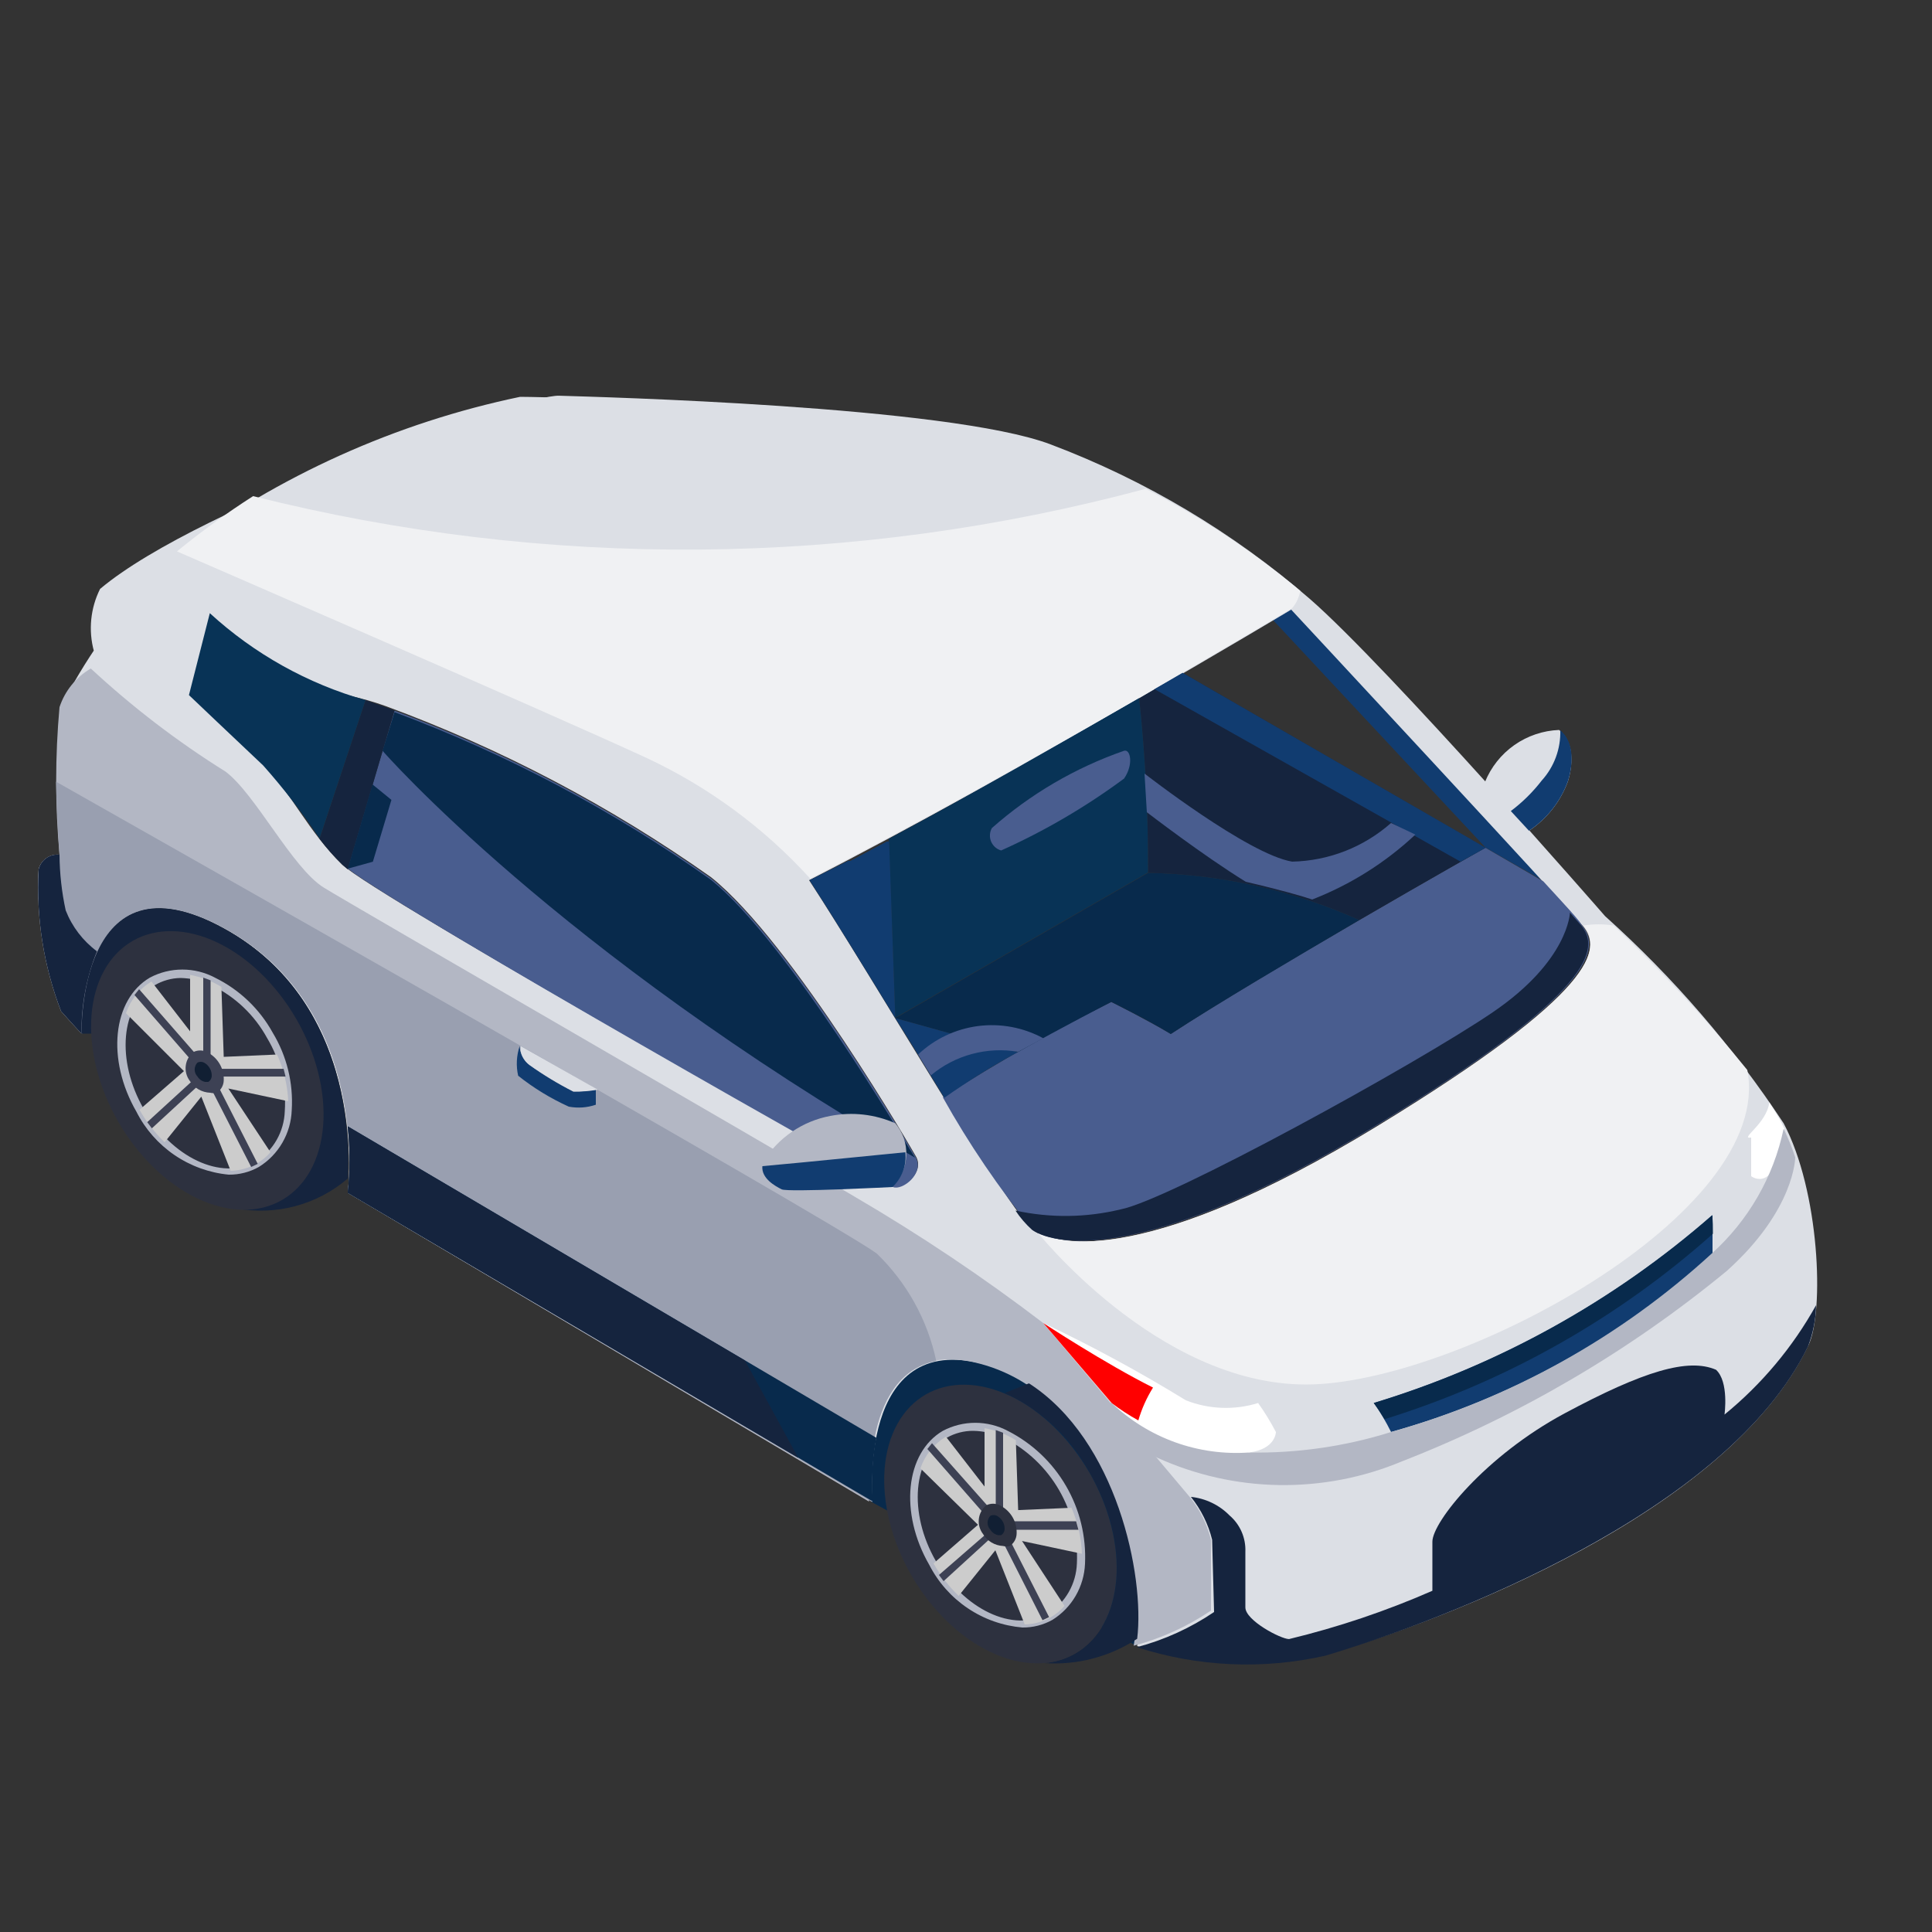 <svg width="50" height="50" viewBox="0 0 50 50" fill="none" xmlns="http://www.w3.org/2000/svg">
<rect x="0" y="0" width="50" height="50" fill="#333333" stroke="none"/>
<path d="M38.45 21.94L32.94 16.04L33.41 15.75L38.59 21L39.95 22.8L38.45 21.94Z" fill="#113C70"/>
<path d="M25.45 35.299C28.76 36.199 29.72 40.819 29.4 42.589L22.55 38.869C22.55 38.869 22.15 34.399 25.45 35.299Z" fill="#082A4C"/>
<path d="M1.58 26.171C1.99 26.631 2.11 26.75 2.11 26.75C2.11 26.75 2 21.941 5.8 24.03C9.6 26.12 9 30.87 9 30.87L22.58 38.87C22.58 38.87 22.17 34.41 25.48 35.31C28.79 36.211 29.75 40.831 29.43 42.6C31.007 43.11 32.693 43.186 34.31 42.821C37.39 41.941 44.71 39.16 46.8 34.821C47.22 33.95 47.09 30.82 46.16 29.07C44.856 27.093 43.303 25.292 41.54 23.71C41.54 23.71 35.92 17.261 33.9 15.501C31.917 13.782 29.645 12.428 27.19 11.501C24.55 10.501 15.4 10.271 14.47 10.241C13.54 10.21 5.22 13.03 2.59 15.241C2.341 15.739 2.284 16.312 2.43 16.851C3.1 17.601 7.61 17.41 9.97 18.27C12.962 19.37 15.797 20.86 18.4 22.701C20.52 24.39 23.7 29.921 23.7 29.921C23.95 30.34 23.36 30.791 23.12 30.691C22.88 30.59 9.7 23.191 8.85 22.37C8 21.55 7.48 20.441 6.85 19.82C5.752 18.283 4.759 16.673 3.88 15.001C2.955 15.993 2.174 17.111 1.56 18.32C1.445 19.591 1.445 20.87 1.56 22.14C1.439 22.121 1.315 22.147 1.211 22.214C1.108 22.28 1.033 22.382 1 22.5C0.932 23.751 1.13 25.002 1.58 26.171ZM20.94 22.77C26.53 19.881 33.41 15.771 33.41 15.771C33.41 15.771 40.49 23.381 40.97 23.971C41.45 24.561 41.38 25.671 35.62 29.171C29.86 32.67 27.39 32.291 26.76 31.851C26.13 31.41 22.58 25.28 20.94 22.78V22.77Z" fill="#DCDFE5"/>
<path d="M31.37 39.849C31.27 39.444 31.082 39.065 30.82 38.739C31.199 38.778 31.553 38.947 31.82 39.219C31.955 39.335 32.062 39.479 32.133 39.642C32.204 39.805 32.237 39.982 32.23 40.159V41.599C32.23 41.939 33.15 42.419 33.36 42.419C34.631 42.112 35.872 41.694 37.07 41.169V39.899C37.07 39.389 38.44 37.679 40.49 36.579C42.54 35.479 43.69 35.139 44.41 35.449C44.75 35.759 44.63 36.609 44.63 36.609C45.592 35.824 46.396 34.864 47 33.779C46.993 34.145 46.922 34.508 46.79 34.849C44.7 39.149 37.38 41.929 34.3 42.849C32.683 43.215 30.997 43.139 29.42 42.629C30.133 42.441 30.809 42.133 31.42 41.719L31.37 39.849Z" fill="#15243E"/>
<path d="M1 22.501C1.028 22.383 1.099 22.279 1.198 22.209C1.298 22.139 1.419 22.108 1.54 22.121C1.425 20.85 1.425 19.572 1.54 18.301C1.679 17.88 1.967 17.524 2.35 17.301C3.426 18.299 4.594 19.194 5.84 19.971C6.61 20.551 7.57 22.471 8.38 22.971C9.19 23.471 19.68 29.521 22.12 30.971C23.812 31.96 25.442 33.052 27 34.241L30.79 38.741C31.052 39.066 31.239 39.445 31.34 39.851V41.681C30.729 42.095 30.053 42.402 29.34 42.591C29.66 40.821 28.7 36.201 25.39 35.301C22.08 34.401 22.49 38.861 22.49 38.861L9 30.871C9 30.871 9.65 26.131 5.82 24.031C1.99 21.931 2.14 26.751 2.14 26.751C2.14 26.751 2.02 26.631 1.61 26.171C1.149 25.004 0.941 23.753 1 22.501Z" fill="#B3B7C4"/>
<path d="M1.47 20.241C1.47 20.241 21.56 31.601 22.69 32.441C23.469 33.193 24.005 34.161 24.23 35.221C22.23 35.611 22.55 38.861 22.55 38.861L9 30.87C9 30.87 9.65 26.131 5.82 24.03C1.99 21.93 2.14 26.75 2.14 26.75C2.14 26.75 2.02 26.631 1.61 26.171C1.149 25.004 0.941 23.753 1 22.5C1.028 22.382 1.099 22.279 1.198 22.209C1.298 22.139 1.419 22.107 1.54 22.12C1.54 22.12 1.47 21.191 1.45 20.23L1.47 20.241Z" fill="#999FB0"/>
<path d="M9 29.15L22.68 37.21C22.581 37.754 22.551 38.309 22.59 38.86L9 30.87C9.062 30.299 9.062 29.722 9 29.15Z" fill="#082A4C"/>
<path d="M9 29.15L19.28 35.21L20.66 37.73L9 30.87C9.062 30.299 9.062 29.722 9 29.15Z" fill="#15243E"/>
<path d="M35.63 29.151C41.38 25.641 41.46 24.541 40.98 23.951C41.238 23.912 41.501 23.912 41.76 23.951C42.995 25.119 44.151 26.369 45.22 27.691C45.94 31.421 37.66 35.831 33.8 35.831C29.94 35.831 26.8 31.831 26.8 31.831C27.4 32.271 29.75 32.731 35.63 29.151Z" fill="#F0F1F3"/>
<path d="M46.18 29.209C45.98 30.959 45.32 30.439 45.32 30.439C45.32 30.439 45.32 29.889 45.32 29.439C45 29.489 45.72 29.089 45.79 28.529C45.91 28.719 46.03 28.909 46.12 29.089L46.18 29.209Z" fill="white"/>
<path d="M35.56 36.309C38.792 35.329 41.778 33.672 44.32 31.449C44.32 31.879 44.32 32.449 44.32 32.449C41.948 34.618 39.097 36.198 36 37.059C35.871 36.799 35.724 36.549 35.56 36.309Z" fill="#113C70"/>
<path d="M44.33 31.929C41.873 34.119 38.974 35.756 35.83 36.729C35.7 36.509 35.55 36.309 35.55 36.309C38.782 35.329 41.768 33.672 44.31 31.449C44.33 31.599 44.33 31.769 44.33 31.929Z" fill="#082A4C"/>
<path d="M32.33 37.591C33.574 37.612 34.813 37.433 36 37.061C39.091 36.194 41.934 34.611 44.3 32.441C45.247 31.589 45.899 30.458 46.16 29.211C46.276 29.451 46.377 29.698 46.46 29.951C46.46 29.951 46.46 31.301 44.69 32.891C42.165 34.969 39.327 36.633 36.28 37.821C35.273 38.242 34.191 38.45 33.099 38.433C32.008 38.416 30.933 38.173 29.94 37.721C29.65 37.571 28.6 36.651 28.75 36.301C29.867 36.919 31.076 37.354 32.33 37.591Z" fill="#B3B7C4"/>
<path d="M16.7 19.599C14.1 18.399 4.58 14.27 4.58 14.27C7.214 12.306 10.244 10.941 13.46 10.27C14.39 10.27 24.55 10.55 27.18 11.579C29.522 12.459 31.699 13.726 33.62 15.329C33.592 15.496 33.52 15.651 33.41 15.78C33.41 15.78 26.52 19.919 20.94 22.779C19.753 21.447 18.312 20.366 16.7 19.599Z" fill="#DCDFE5"/>
<path d="M28.76 25.93C28.76 25.93 29.66 26.38 30.3 26.759C32.64 25.22 38.44 21.939 38.44 21.939L39.94 22.809C40.49 23.41 40.87 23.809 40.94 23.95C41.42 24.54 41.35 25.649 35.59 29.149C29.83 32.65 27.36 32.27 26.73 31.829C25.856 30.756 25.076 29.608 24.4 28.399C25.808 27.498 27.263 26.674 28.76 25.93Z" fill="#495D8F"/>
<path d="M30.6 17.41L38.44 21.94C38.44 21.94 36.95 22.78 35.18 23.81C33.458 23.039 31.597 22.624 29.71 22.59C29.718 21.08 29.641 19.571 29.48 18.07L30.6 17.41Z" fill="#15243E"/>
<path d="M29.48 18.061C29.641 19.562 29.718 21.071 29.71 22.581L23.17 26.34L23 21.71C25.25 20.5 27.59 19.151 29.48 18.061Z" fill="#083356"/>
<path d="M29 31.299C30.25 31.059 36.66 27.539 38.63 26.199C40.6 24.859 40.63 23.619 40.63 23.619L40.92 23.949C41.4 24.539 41.33 25.649 35.57 29.149C29.81 32.649 27.34 32.269 26.71 31.829C26.546 31.681 26.401 31.513 26.28 31.329C27.177 31.525 28.107 31.515 29 31.299Z" fill="#15243E"/>
<path d="M30.3 26.76C29.66 26.37 28.76 25.93 28.76 25.93C28.76 25.93 27.53 26.56 26.34 27.23L23.17 26.35L29.71 22.59C31.597 22.624 33.458 23.039 35.18 23.81C33.46 24.82 31.46 26 30.3 26.76Z" fill="#082A4C"/>
<path d="M23.17 26.349C22.33 24.979 21.52 23.659 20.95 22.779L21.95 22.279H22.01L22.95 21.779H23.01L23.17 26.349Z" fill="#113C70"/>
<path d="M24.44 28.41L24.72 28.87C24.23 28.08 23.72 27.21 23.17 26.35L26.34 27.23C25.684 27.586 25.05 27.98 24.44 28.41Z" fill="#113C70"/>
<path d="M29.09 19.43C27.831 19.868 26.669 20.547 25.67 21.43C25.64 21.483 25.623 21.541 25.62 21.602C25.616 21.662 25.626 21.722 25.649 21.778C25.673 21.834 25.708 21.884 25.753 21.924C25.798 21.964 25.852 21.994 25.91 22.01C27.034 21.506 28.1 20.882 29.09 20.15C29.34 19.79 29.26 19.38 29.09 19.43Z" fill="#495D8F"/>
<path d="M32 19.859C32.28 19.759 32.9 20.239 32.93 20.609C32.96 20.979 32.42 21.109 32 20.879C31.923 20.818 31.861 20.741 31.818 20.652C31.775 20.564 31.753 20.467 31.753 20.369C31.753 20.271 31.775 20.174 31.818 20.086C31.861 19.997 31.923 19.92 32 19.859Z" fill="#15243E"/>
<path d="M23.11 30.721C22.88 30.631 10.64 23.721 9 22.481L10.21 18.391C13.116 19.478 15.868 20.937 18.4 22.731C20.52 24.421 23.7 29.951 23.7 29.951C23.93 30.371 23.35 30.821 23.11 30.721Z" fill="#495D8F"/>
<path d="M9.46 18.119L9.97 18.299L10.6 18.539L10.21 18.389L9 22.499L8.86 22.379C8.648 22.17 8.451 21.946 8.27 21.709L9.46 18.119Z" fill="#15243E"/>
<path d="M2.51 24.62C2.236 25.296 2.1 26.02 2.11 26.75C2.11 26.75 1.99 26.63 1.58 26.17C1.13 25.001 0.932 23.751 1 22.5C1.028 22.382 1.099 22.278 1.198 22.208C1.298 22.138 1.419 22.107 1.54 22.12C1.544 22.604 1.597 23.087 1.7 23.56C1.865 23.983 2.146 24.35 2.51 24.62Z" fill="#15243E"/>
<path d="M9.46 18.119L8.27 21.699C7.827 21.036 7.34 20.405 6.81 19.809C6.14 19.179 4.89 17.989 4.89 17.989L5.43 15.869C6.58 16.923 7.96 17.694 9.46 18.119Z" fill="#083356"/>
<path d="M38.43 20.241C38.586 19.855 38.85 19.522 39.191 19.282C39.532 19.043 39.934 18.907 40.35 18.891C40.9 19.341 40.57 20.241 40.57 20.241C40.377 20.755 40.027 21.195 39.57 21.501C39.13 21.081 38.43 20.241 38.43 20.241Z" fill="#DCDFE5"/>
<path d="M40.57 20.24C40.377 20.755 40.027 21.195 39.57 21.5L39.1 20.99C39.401 20.764 39.67 20.498 39.9 20.2C40.222 19.845 40.394 19.379 40.38 18.9C40.9 19.34 40.57 20.24 40.57 20.24Z" fill="#113C70"/>
<path d="M29.43 42.411C28.721 42.878 27.877 43.099 27.03 43.041C27.312 43.017 27.585 42.932 27.83 42.791C29.1 42.051 29.27 39.961 28.2 38.111C27.71 37.203 26.938 36.48 26 36.051L26.63 35.801C28.9 37.261 29.63 40.781 29.43 42.411Z" fill="#15243E"/>
<path d="M5.8 24.03C9 25.79 9.07 29.42 9 30.5C8.606 30.838 8.14 31.083 7.638 31.216C7.136 31.349 6.61 31.368 6.1 31.27L2.74 26.75H2.11C2.11 26.75 2 21.94 5.8 24.03Z" fill="#15243E"/>
<path d="M23.588 40.772C23.842 41.212 24.153 41.613 24.503 41.953C24.854 42.293 25.237 42.564 25.631 42.752C26.024 42.94 26.421 43.04 26.797 43.047C27.174 43.054 27.524 42.968 27.826 42.793C28.129 42.619 28.378 42.359 28.561 42.029C28.743 41.699 28.854 41.306 28.889 40.871C28.923 40.437 28.879 39.969 28.76 39.496C28.641 39.022 28.449 38.552 28.195 38.112C27.941 37.672 27.63 37.27 27.279 36.93C26.929 36.591 26.546 36.319 26.152 36.131C25.758 35.944 25.362 35.843 24.985 35.836C24.608 35.829 24.259 35.916 23.956 36.09C23.654 36.265 23.404 36.525 23.222 36.854C23.04 37.184 22.928 37.578 22.894 38.012C22.86 38.447 22.904 38.914 23.023 39.388C23.142 39.861 23.334 40.332 23.588 40.772Z" fill="#2D313F"/>
<path d="M24.137 40.465C24.316 40.775 24.537 41.058 24.787 41.296C25.037 41.534 25.311 41.723 25.594 41.853C25.877 41.982 26.163 42.049 26.435 42.05C26.708 42.052 26.961 41.987 27.182 41.859C27.403 41.732 27.586 41.545 27.721 41.308C27.856 41.072 27.941 40.791 27.97 40.481C28 40.171 27.973 39.839 27.892 39.504C27.811 39.168 27.676 38.835 27.497 38.525C27.318 38.215 27.097 37.932 26.847 37.694C26.597 37.456 26.323 37.267 26.04 37.137C25.757 37.008 25.471 36.941 25.199 36.94C24.927 36.938 24.673 37.003 24.452 37.131C24.231 37.258 24.048 37.445 23.913 37.682C23.778 37.918 23.693 38.2 23.664 38.509C23.635 38.819 23.661 39.151 23.742 39.486C23.824 39.822 23.958 40.154 24.137 40.465Z" fill="#2D313F"/>
<path d="M24.05 40.5C23.27 39.15 23.43 37.6 24.4 37.03C24.659 36.894 24.947 36.822 25.24 36.822C25.533 36.822 25.821 36.894 26.08 37.03C26.709 37.35 27.233 37.844 27.588 38.455C27.943 39.065 28.114 39.765 28.08 40.47C28.068 40.762 27.985 41.046 27.839 41.299C27.692 41.552 27.487 41.765 27.24 41.92C27.002 42.054 26.733 42.123 26.46 42.12C25.954 42.076 25.467 41.905 25.046 41.621C24.624 41.338 24.282 40.952 24.05 40.5ZM24.5 37.2C23.62 37.71 23.5 39.15 24.22 40.4C24.94 41.65 26.22 42.27 27.13 41.76C27.349 41.62 27.531 41.428 27.66 41.201C27.789 40.975 27.861 40.721 27.87 40.46C27.901 39.798 27.742 39.14 27.41 38.566C27.079 37.991 26.589 37.524 26 37.22C25.746 37.101 25.47 37.036 25.19 37.03C24.948 37.028 24.71 37.09 24.5 37.21V37.2Z" fill="#B3B7C4"/>
<path d="M28 40.211L26.45 39.881L27.55 41.561C27.45 41.676 27.331 41.774 27.2 41.851C26.992 41.969 26.759 42.035 26.52 42.041L25.76 40.121L24.81 41.301C24.554 41.054 24.335 40.771 24.16 40.461L25.31 39.461L23.82 38.001C23.937 37.659 24.17 37.368 24.48 37.181L25.48 38.471V36.961C25.767 37.013 26.041 37.118 26.29 37.271L26.35 39.081L27.73 39.021C27.893 39.397 27.985 39.801 28 40.211Z" fill="#CCCCCC"/>
<path d="M27.91 39.59H26L27.15 41.85L26.98 41.93L25.82 39.64L24.42 40.92L24.3 40.76L25.75 39.5L24 37.5L24.12 37.35L25.77 39.21V37.01L25.96 37.08V39.37H27.85L27.91 39.59Z" fill="#3D4154"/>
<path d="M25.44 39.7C25.356 39.59 25.317 39.452 25.332 39.314C25.347 39.176 25.414 39.05 25.52 38.96C25.576 38.931 25.637 38.916 25.7 38.916C25.763 38.916 25.825 38.931 25.88 38.96C26.016 39.028 26.129 39.134 26.206 39.266C26.282 39.397 26.318 39.548 26.31 39.7C26.307 39.762 26.289 39.823 26.258 39.877C26.227 39.931 26.183 39.977 26.13 40.01C26.074 40.025 26.016 40.025 25.96 40.01C25.855 40.005 25.752 39.974 25.661 39.92C25.57 39.866 25.494 39.791 25.44 39.7Z" fill="#2D313F"/>
<path d="M25.63 39.589C25.584 39.541 25.558 39.476 25.558 39.409C25.558 39.342 25.584 39.278 25.63 39.229C25.656 39.216 25.686 39.209 25.715 39.209C25.744 39.209 25.774 39.216 25.8 39.229C25.863 39.263 25.915 39.313 25.95 39.375C25.986 39.437 26.003 39.508 26 39.579C25.998 39.609 25.989 39.639 25.973 39.665C25.958 39.691 25.936 39.713 25.91 39.729H25.83C25.789 39.721 25.75 39.704 25.716 39.68C25.681 39.656 25.652 39.625 25.63 39.589Z" fill="#111F33"/>
<path d="M3.062 29.034C3.316 29.474 3.627 29.875 3.978 30.215C4.328 30.555 4.711 30.826 5.105 31.014C5.498 31.201 5.895 31.302 6.272 31.309C6.648 31.316 6.998 31.23 7.3 31.055C7.603 30.88 7.852 30.621 8.035 30.291C8.217 29.961 8.328 29.568 8.363 29.133C8.397 28.698 8.353 28.231 8.234 27.757C8.115 27.284 7.923 26.814 7.669 26.373C7.415 25.933 7.104 25.532 6.753 25.192C6.403 24.852 6.02 24.581 5.626 24.393C5.233 24.205 4.836 24.105 4.459 24.098C4.083 24.091 3.733 24.177 3.43 24.352C3.128 24.527 2.878 24.786 2.696 25.116C2.514 25.446 2.402 25.839 2.368 26.274C2.334 26.709 2.378 27.176 2.497 27.65C2.616 28.123 2.808 28.593 3.062 29.034Z" fill="#2D313F"/>
<path d="M3.606 28.719C3.968 29.346 4.492 29.845 5.063 30.107C5.635 30.368 6.206 30.37 6.651 30.113C7.097 29.856 7.38 29.36 7.44 28.735C7.499 28.11 7.328 27.406 6.966 26.779C6.604 26.152 6.08 25.653 5.509 25.391C4.938 25.13 4.367 25.127 3.921 25.385C3.476 25.642 3.192 26.138 3.133 26.763C3.074 27.388 3.244 28.092 3.606 28.719Z" fill="#2D313F"/>
<path d="M3.53 28.77C2.75 27.42 2.91 25.87 3.88 25.3C4.139 25.163 4.427 25.092 4.72 25.092C5.013 25.092 5.301 25.163 5.56 25.3C6.195 25.611 6.719 26.11 7.06 26.73C7.423 27.331 7.594 28.029 7.55 28.73C7.54 29.026 7.457 29.315 7.309 29.571C7.161 29.828 6.952 30.044 6.7 30.2C6.462 30.334 6.193 30.403 5.92 30.4C5.416 30.352 4.933 30.177 4.515 29.892C4.097 29.607 3.758 29.221 3.53 28.77ZM4 25.5C3.12 26.01 3 27.45 3.72 28.7C4.44 29.95 5.72 30.57 6.63 30.06C6.849 29.919 7.031 29.727 7.16 29.501C7.289 29.274 7.361 29.02 7.37 28.76C7.415 28.094 7.254 27.431 6.91 26.86C6.586 26.269 6.086 25.794 5.48 25.5C5.226 25.38 4.95 25.316 4.67 25.31C4.434 25.314 4.203 25.38 4 25.5Z" fill="#B3B7C4"/>
<path d="M7.46 28.5L5.91 28.171L7 29.82C6.9 29.935 6.781 30.033 6.65 30.11C6.442 30.229 6.209 30.294 5.97 30.3L5.21 28.381L4.26 29.561C4.004 29.313 3.785 29.03 3.61 28.721L4.76 27.721L3.26 26.221C3.377 25.878 3.61 25.588 3.92 25.401L4.92 26.691V25.23C5.207 25.283 5.481 25.388 5.73 25.541L5.79 27.351L7.17 27.291C7.342 27.672 7.441 28.082 7.46 28.5Z" fill="#CCCCCC"/>
<path d="M7.39 27.861H5.52L6.67 30.121L6.5 30.201L5.33 27.911L3.93 29.201L3.81 29.041L5.22 27.751L3.48 25.751L3.6 25.601L5.26 27.501V25.301L5.45 25.371V27.661H7.34L7.39 27.861Z" fill="#3D4154"/>
<path d="M4.91 27.97C4.827 27.858 4.79 27.719 4.807 27.582C4.823 27.444 4.893 27.318 5 27.23C5.055 27.201 5.117 27.186 5.18 27.186C5.243 27.186 5.304 27.201 5.36 27.23C5.496 27.298 5.609 27.404 5.685 27.535C5.762 27.667 5.798 27.818 5.79 27.97C5.787 28.032 5.769 28.093 5.738 28.146C5.706 28.2 5.662 28.246 5.61 28.28C5.554 28.294 5.496 28.294 5.44 28.28C5.333 28.276 5.228 28.246 5.135 28.192C5.043 28.138 4.965 28.061 4.91 27.97Z" fill="#3D4154"/>
<path d="M5.11 27.86C5.064 27.812 5.038 27.748 5.038 27.68C5.038 27.613 5.064 27.549 5.11 27.5C5.136 27.487 5.165 27.48 5.195 27.48C5.224 27.48 5.254 27.487 5.28 27.5C5.343 27.534 5.395 27.585 5.43 27.647C5.466 27.709 5.483 27.779 5.48 27.851C5.478 27.881 5.469 27.91 5.453 27.936C5.438 27.963 5.416 27.985 5.39 28H5.31C5.269 27.992 5.23 27.975 5.196 27.951C5.161 27.927 5.132 27.896 5.11 27.86Z" fill="#111F33"/>
<path d="M32.56 36.31C32.731 36.549 32.884 36.8 33.02 37.06C33.02 37.06 33.02 37.5 32.33 37.59C31.68 37.637 31.028 37.547 30.415 37.327C29.802 37.106 29.241 36.76 28.77 36.31L27 34.24C28.266 34.839 29.498 35.507 30.69 36.24C31.287 36.475 31.947 36.5 32.56 36.31Z" fill="white"/>
<path d="M38.45 21.94L37.8 22.3L29.87 17.83L30.6 17.41L38.45 21.94Z" fill="#113C70"/>
<path d="M36 21.299C35.292 21.925 34.385 22.279 33.44 22.299C32.3 22.11 29.62 20.02 29.62 20.02L29.68 21.02C29.68 21.02 31.12 22.13 32.24 22.82C33.14 23.029 33.73 23.2 33.96 23.279C34.949 22.895 35.855 22.325 36.63 21.599L36 21.299Z" fill="#495D8F"/>
<path d="M13.45 27.07C13.453 27.165 13.477 27.258 13.52 27.343C13.564 27.428 13.625 27.502 13.7 27.56C14.062 27.818 14.443 28.049 14.84 28.25C15.034 28.251 15.228 28.235 15.42 28.2V28.59C15.195 28.667 14.954 28.684 14.72 28.64C14.252 28.428 13.812 28.16 13.41 27.84C13.352 27.585 13.366 27.319 13.45 27.07Z" fill="#113C70"/>
<path d="M14.84 28.25C14.444 28.049 14.063 27.818 13.7 27.56C13.58 27.47 13.498 27.338 13.47 27.19V27.07L15.47 28.2C15.262 28.238 15.051 28.254 14.84 28.25Z" fill="#DCDFE5"/>
<path d="M9 22.481L9.65 22.301L10.13 20.701L9.64 20.301L9 22.481Z" fill="#082A4C"/>
<path d="M27 26.87C26.485 26.59 25.894 26.479 25.312 26.554C24.73 26.63 24.186 26.887 23.76 27.291L24.09 27.831C24.4 27.571 24.762 27.382 25.153 27.277C25.543 27.172 25.951 27.152 26.35 27.221L27 26.87Z" fill="#495D8F"/>
<path d="M6.55 12.84C14.14 14.748 22.092 14.683 29.65 12.65C31.077 13.379 32.419 14.265 33.65 15.29C33.622 15.457 33.55 15.612 33.44 15.74C33.44 15.74 26.55 19.88 20.97 22.74C19.771 21.419 18.319 20.351 16.7 19.6C14.1 18.4 4.58 14.27 4.58 14.27C5.208 13.755 5.866 13.278 6.55 12.84Z" fill="#F0F1F3"/>
<path d="M9.9 19.43L10.21 18.43C13.116 19.517 15.868 20.976 18.4 22.77C20.4 24.39 23.4 29.53 23.68 29.96C14.39 24.59 9.9 19.43 9.9 19.43Z" fill="#082A4C"/>
<path d="M23.17 29.07C22.643 28.836 22.056 28.77 21.49 28.88C21.133 28.946 20.794 29.086 20.494 29.291C20.194 29.496 19.941 29.761 19.75 30.07C19.62 30.46 20.07 30.69 20.23 30.77C20.39 30.85 23.1 30.71 23.1 30.71C23.316 30.496 23.442 30.208 23.455 29.904C23.468 29.6 23.366 29.302 23.17 29.07Z" fill="#B3B7C4"/>
<path d="M19.73 30.18C20.86 30.08 23.4 29.82 23.43 29.82C23.448 29.986 23.428 30.153 23.371 30.309C23.313 30.465 23.221 30.606 23.1 30.72C23.1 30.72 20.39 30.86 20.23 30.78C20.07 30.7 19.7 30.5 19.73 30.18Z" fill="#113C70"/>
<path d="M29.46 36.76C29.219 36.628 28.988 36.477 28.77 36.31L27 34.24C27 34.24 28.6 35.29 29.84 35.91C29.675 36.175 29.547 36.461 29.46 36.76Z" fill="#FF0000"/>
</svg>
